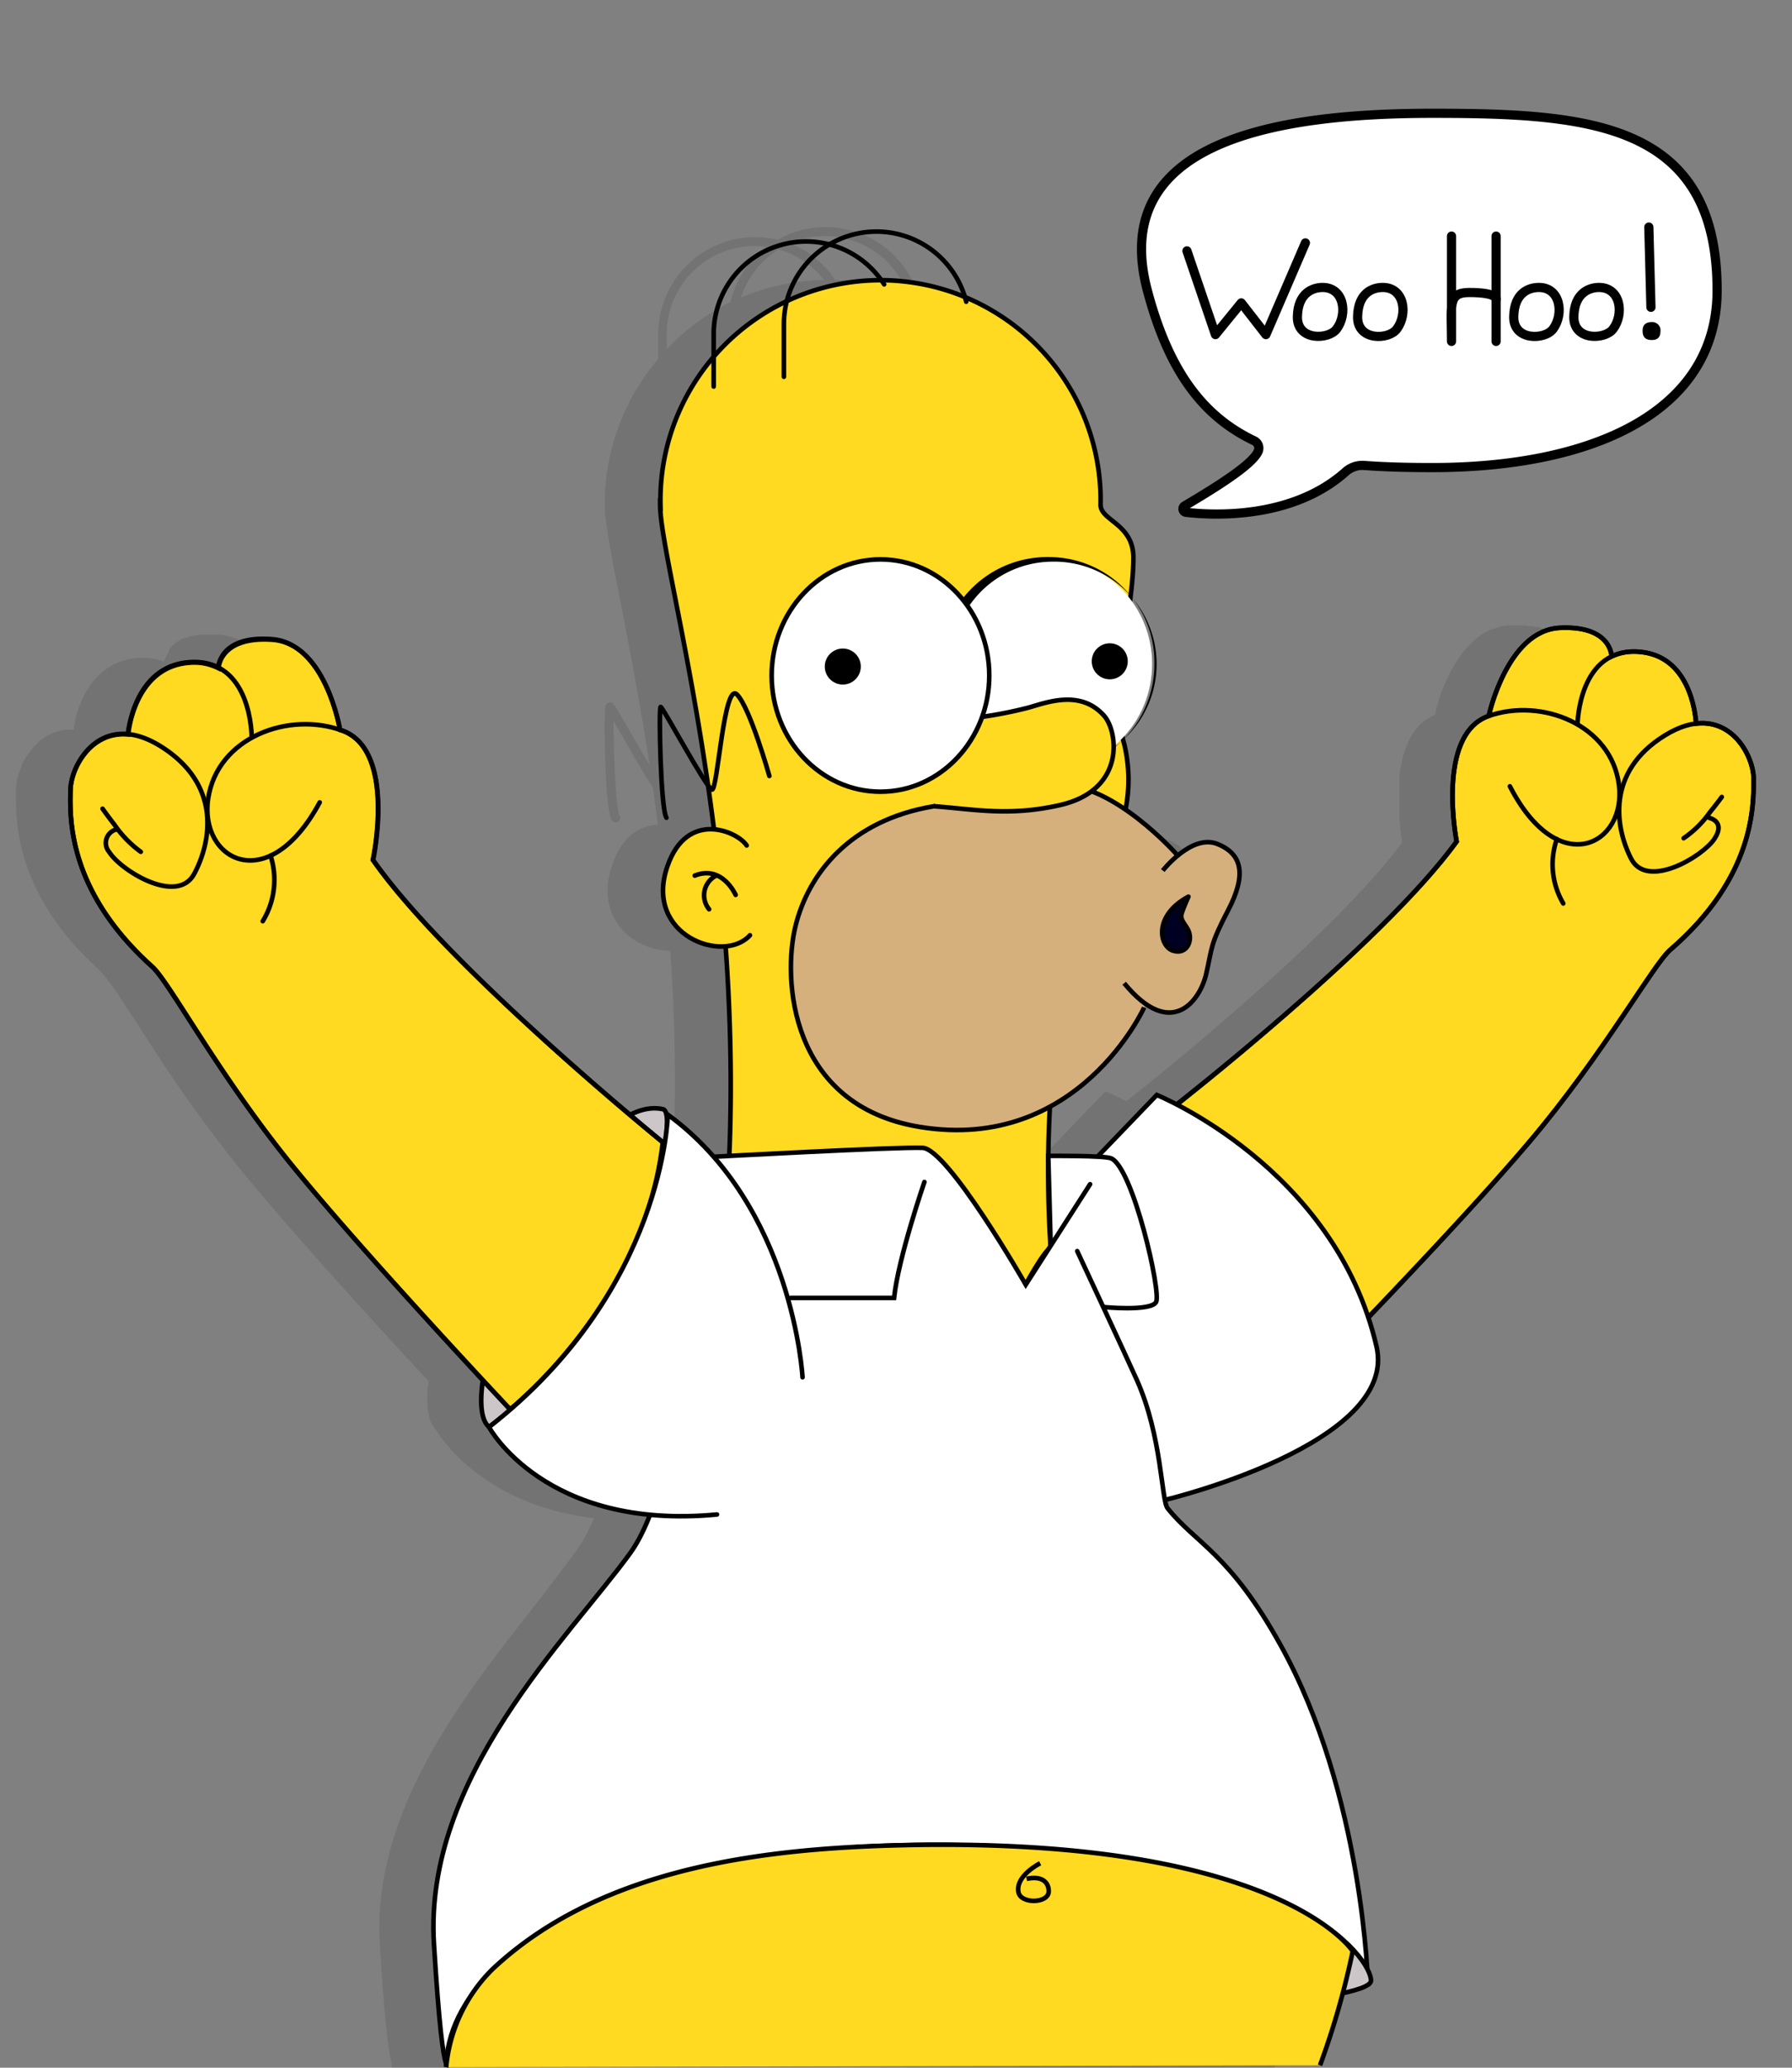<svg id="good_homer" xmlns="http://www.w3.org/2000/svg" viewBox="0 0 195 225"><rect x="0" y="0" width="195" height="225" fill="#808080" stroke="none"/><defs><style>.cls-1{opacity:0.1;}.cls-12,.cls-2{fill:#ffda21;}.cls-10,.cls-11,.cls-12,.cls-13,.cls-14,.cls-15,.cls-2,.cls-3,.cls-4,.cls-5,.cls-6,.cls-7,.cls-9{stroke:#000;}.cls-10,.cls-12,.cls-13,.cls-14,.cls-2,.cls-3,.cls-4,.cls-5,.cls-6,.cls-7{stroke-miterlimit:10;}.cls-10,.cls-11,.cls-12,.cls-2,.cls-3,.cls-4,.cls-5,.cls-6,.cls-7,.cls-9{stroke-width:0.5px;}.cls-14,.cls-15,.cls-3,.cls-4,.cls-9{fill:none;}.cls-12,.cls-14,.cls-15,.cls-3,.cls-6,.cls-9{stroke-linecap:round;}.cls-13,.cls-5,.cls-6,.cls-8{fill:#fff;}.cls-7{fill:#ccc6c9;}.cls-11,.cls-15,.cls-9{stroke-linejoin:round;}.cls-10{fill:#d5b07d;}.cls-11{fill:#000023;}</style></defs><g id="good_homer_shadow"><path class="cls-1" d="M185.71,84.78h0a5.13,5.13,0,0,0-.05-.65c0-.12,0-.25-.07-.37a1.59,1.59,0,0,0-.06-.3c0-.16-.08-.32-.13-.49s0-.12-.07-.19-.13-.37-.21-.55a1,1,0,0,0,0-.1A8,8,0,0,0,184,80.4l-.19-.23c-.12-.13-.25-.26-.38-.38l-.16-.17-.07,0a4.52,4.52,0,0,0-.75-.55l-.07,0-.15-.1a5.4,5.4,0,0,0-2.84-.67c-.14-1.26-.69-4.31-2.8-6.2l-.05,0a4.81,4.81,0,0,0-.62-.47l-.18-.12a5.54,5.54,0,0,0-.59-.32l-.26-.12a5.49,5.49,0,0,0-.65-.23l-.27-.08a8.18,8.18,0,0,0-1-.18l-.73,0h-.18c-.17,0-.35,0-.52,0l-.22,0-.44.07-.23.06-.4.11-.1,0c0-.09-.06-.19-.1-.29a.3.3,0,0,0,0-.08,3.13,3.13,0,0,0-.42-.74h0a4.06,4.06,0,0,0-1.81-1.32l0,0c-.16-.06-.32-.12-.5-.17l-.15,0-.45-.1-.22,0c-.14,0-.28,0-.43-.06l-.28,0-.41,0-.36,0-.8,0a5.77,5.77,0,0,0-1.05.15l-.32.1c-.22.07-.44.13-.65.22s-.23.12-.35.18a5.45,5.45,0,0,0-.53.29l-.34.24a5.32,5.32,0,0,0-.47.36l-.31.28-.42.41-.28.32-.38.46c-.08.12-.17.23-.25.34l-.34.5-.21.35c-.11.17-.21.35-.31.53l-.18.33-.28.56c-.05.1-.1.2-.14.3s-.18.41-.27.61l-.09.23c-.11.26-.21.52-.3.77v0c-.1.26-.18.5-.25.73l0,.08-.17.55,0,.13-.11.38s0,.07,0,.1,0,.14-.05.19-.26.14-.39.21-.3.15-.44.24a3.68,3.68,0,0,0-.44.34,2.76,2.76,0,0,0-.37.31,5,5,0,0,0-.37.42c-.1.12-.21.24-.3.37s-.2.32-.3.49-.16.27-.23.41-.16.36-.24.55-.13.3-.18.45-.12.39-.18.59-.1.32-.14.48l-.12.62c0,.17-.07.33-.09.49s-.06.43-.09.65,0,.32,0,.48,0,.44,0,.66,0,.31,0,.47,0,.43,0,.65,0,.3,0,.44,0,.43,0,.64,0,.27,0,.4,0,.42,0,.63,0,.23,0,.34l.06.6a2.28,2.28,0,0,1,0,.26c0,.21.05.39.08.57a.88.88,0,0,0,0,.16c0,.19,0,.34.07.49s0,.07,0,.1.05.3.07.41c-7.27,9.89-25.76,24.81-30,28.16-1.18-.61-1.91-.91-2-.93l-.3-.12-6.53,6.79c-1.51-.08-3.5-.08-4.65-.07,0-1.47.07-3,.16-4.65A26.66,26.66,0,0,0,119.27,110a4.67,4.67,0,0,0,2.34.72,3.84,3.84,0,0,0,.83-.09c2.07-.49,3.29-2.73,3.69-4.49.15-.62.25-1.12.33-1.55a15.5,15.5,0,0,1,2-5.27c1.24-2.38,1.59-4.22,1.06-5.62A4.05,4.05,0,0,0,127,91.37c-1.57-.6-3.17.15-4.39,1a35.27,35.27,0,0,0-5.23-4.57,17,17,0,0,0-.21-7.08c-.06-.21-.09-.43-.14-.65a11.88,11.88,0,0,0,.76-14.76,38,38,0,0,0,.36-4.74,5.23,5.23,0,0,0-2.46-4.38c-.69-.56-1.11-.92-1.11-1.36A24.47,24.47,0,0,0,100,32.49a10.52,10.52,0,0,0-15.37-6.4,10.55,10.55,0,0,0-13,10.26v2.71a24.35,24.35,0,0,0-5.83,15.82c0,1.86.71,5.5,1.7,10.54.94,4.83,2.12,10.88,3.19,17.84-.66-1.09-1.39-2.36-1.94-3.32-2.06-3.59-2.06-3.6-2.51-3.48a.56.56,0,0,0-.36.33c-.18.5-.11,11.38.71,12.49a.51.51,0,0,0,.4.2.52.52,0,0,0,.29-.09.48.48,0,0,0,.11-.68c-.39-.72-.64-7.32-.63-10.27l1.15,2c1.7,3,2.59,4.46,3.12,5.21.2,1.34.38,2.71.56,4.12h-.41c-1.46.18-3.45,1.08-4.57,4.37-1.19,3.5-.18,6.6,2.71,8.32a7.23,7.23,0,0,0,3.62,1h0a204.77,204.77,0,0,1,.37,21.79l-1.06,0a31.72,31.72,0,0,0-4.85-4.42l-.08-.06a.06.06,0,0,0,0,0,.89.89,0,0,0-.62-.58,5.62,5.62,0,0,0-3.62.52c-1.11-.94-2.4-2-3.83-3.29l-.72-.63-2.58-2.28-1-.9c-2.59-2.33-5.35-4.89-8-7.5l-1.75-1.73-.06-.06c-.52-.53-1-1-1.55-1.58s-1.12-1.16-1.66-1.74c-.78-.83-1.53-1.66-2.25-2.47l-.74-.84c-1.27-1.49-2.41-2.92-3.35-4.25A31.81,31.81,0,0,0,36,89.81c.26-3.81-.12-9.27-4.12-10.75h0a.43.43,0,0,1,0-.12c0-.06,0-.12-.05-.19s0-.18-.06-.28,0-.15-.06-.24-.06-.24-.09-.37a2.13,2.13,0,0,1-.07-.27c-.05-.17-.1-.35-.16-.54l-.06-.19c-.08-.26-.17-.53-.27-.8l-.1-.28c-.07-.19-.14-.38-.22-.57l-.16-.36-.23-.53L30.13,74l-.27-.51c-.07-.13-.15-.26-.23-.38a3.88,3.88,0,0,0-.3-.48c-.08-.13-.17-.25-.26-.38l-.34-.45c-.09-.12-.19-.23-.29-.34s-.26-.28-.39-.41l-.32-.31q-.23-.19-.45-.36l-.35-.26c-.16-.11-.34-.2-.52-.3l-.36-.19a6,6,0,0,0-.64-.23,3.19,3.19,0,0,0-.33-.11A6,6,0,0,0,24,69.06l-.83,0-.46,0h-.29l-.47,0-.22,0-.44.08-.19,0-.41.11-.16.05-.38.13-.11,0a6,6,0,0,0-.62.32.67.67,0,0,1-.11.07l-.25.18-.15.13-.15.12-.22.23-.07.09L18.3,71a.21.21,0,0,1,0,.06,4.83,4.83,0,0,0-.28.47h0a3.35,3.35,0,0,0-.18.46,6.28,6.28,0,0,0-2.11-.4h0c-.25,0-.5,0-.77,0a8.26,8.26,0,0,0-1.05.16l-.32.09-.63.2-.34.15c-.18.08-.35.17-.51.26l-.31.19a5.09,5.09,0,0,0-.45.31l-.27.22-.41.38-.21.21c-.15.17-.3.35-.44.53l-.09.12c-.16.22-.31.45-.45.68a2.53,2.53,0,0,0-.13.22c-.09.16-.18.32-.26.48l-.13.28-.19.42a2.33,2.33,0,0,1-.11.28l-.15.41a2.58,2.58,0,0,0-.08.26,3,3,0,0,0-.12.4,1.72,1.72,0,0,0-.07.21c0,.15-.07.29-.1.43s0,.09,0,.12c0,.18-.07.34-.1.48s0,.06,0,.1l0,.22A5.4,5.4,0,0,0,5.23,80a5.74,5.74,0,0,0-1.14.81l0,0,0,.06c-.17.16-.34.32-.5.5l-.09.11a7.68,7.68,0,0,0-1.16,1.82,1,1,0,0,1,0,.1c-.07.14-.12.29-.18.44l-.13.37-.09.32a4.35,4.35,0,0,0-.13.58l0,.13a6.14,6.14,0,0,0-.07.7h0s0,0,0,.06c0,.29,0,.62,0,1,0,3.33.55,9.94,7.44,17,.52.52,1.06,1,1.64,1.57a26.77,26.77,0,0,1,2.9,4l1,1.49c.56.88,1.18,1.84,1.83,2.84a154.68,154.68,0,0,0,9.5,13.22c1.74,2.14,3.85,4.61,6.08,7.16l1.94,2.2c4.63,5.23,9.49,10.51,12.56,13.81-.32,2.44-.12,4.3.75,5.21.14.24,4.7,8.21,17.24,9.7a17,17,0,0,1-1.83,3.43c-.88,1.22-1.89,2.54-3,4-6.94,9.15-19.44,23-18.46,38.91.53,8.54.93,11.74,1.3,13l0,.59h0l0,.35,95.61-.2h.34l.12-.32s1.34-3.66,2.43-7.61a7.57,7.57,0,0,0,2.76-1.11h.06v-.07a.84.84,0,0,0,.33-.6,3.6,3.6,0,0,0-.19-1.05c.37-5.35-2.19-22.16-9.74-35.73a40.41,40.41,0,0,0-9.25-11.82,26.42,26.42,0,0,1-3.07-3.1,1.4,1.4,0,0,1-.1-.25c3.61-.92,25.3-6.89,22.93-17.15-.23-1-.51-2-.82-2.92,5.27-5.51,12.65-13.37,17.38-19a172.21,172.21,0,0,0,11.37-15.47,42.51,42.51,0,0,1,3.87-5.34,32.21,32.21,0,0,0,4.3-4.46,21.85,21.85,0,0,0,4.94-14.5ZM80.64,32.38a9.64,9.64,0,0,1,4.09-5.24,9.57,9.57,0,0,1,4.93,3.32A24.22,24.22,0,0,0,80.64,32.38Zm9.13-6.69a9.55,9.55,0,0,1,9,6.32,24.34,24.34,0,0,0-7.9-1.55,10.5,10.5,0,0,0-4.94-4A9.47,9.47,0,0,1,89.77,25.69ZM72.55,36.35a9.59,9.59,0,0,1,9.58-9.58,10.86,10.86,0,0,1,1.28.09,10.64,10.64,0,0,0-3.92,6A24.67,24.67,0,0,0,72.55,38Z"/></g><g id="good_homer-2" data-name="good_homer"><path class="cls-2" d="M71.83,54.88c0,6.48,9,35.78,7.52,71.12-.13,3.13,21.84,11.89,32.27,13.75,0,0,2.15-3.93,2.72-3.93,0,0-1.17-14.35,1.28-27.07,1.26-6.53,5.12-14.08,6.71-20a16.57,16.57,0,0,0,0-7.8c-1.71-6,1-14.05,1-20.28,0-3.68-3.57-4-3.57-5.74a23.95,23.95,0,1,0-47.89,0Z"/><path class="cls-2" d="M158.51,91.57S156.22,79.92,162,77.91c0,0,2-9.32,7.74-9.59,5.11-.25,5.59,2.5,5.64,3.11a5.78,5.78,0,0,1,3.14-.49c5.47.52,6,7,6.05,7.8,4.15-.49,6.25,3.71,6.26,6,0,2.91.1,10.67-9.07,18.59-1.86,1.61-7.25,11.34-15.3,20.86s-23.66,25.46-23.66,25.46l-15.36-29S150.29,102.89,158.51,91.57Z"/><path class="cls-3" d="M164.3,85.56c5.28,10.29,12.71,6.37,11.87-.16s-8.4-9.51-14.18-7.49-3.48,13.66-3.48,13.66c-8.22,11.32-31.08,29.13-31.08,29.13"/><path class="cls-4" d="M162,77.91s2-9.32,7.74-9.59,5.64,3.23,5.64,3.23"/><path class="cls-4" d="M171.66,78.83s.1-8.54,6.85-7.89c5.86.56,6.05,7.89,6.05,7.89"/><path class="cls-3" d="M187.36,86.72s-.57.78-1.31,1.69a11.23,11.23,0,0,1-2.84,2.8"/><path class="cls-3" d="M142.79,149.69s15.61-15.94,23.66-25.46,13.44-19.25,15.3-20.86c9.17-7.92,9.07-15.68,9.07-18.59s-3.25-8.7-9.65-4.76-5.42,10-3.68,13.41,7.81-.24,9.07-2.15S186,89,186,89"/><path class="cls-3" d="M170.11,98.31a8.39,8.39,0,0,1-.7-7"/><path class="cls-5" d="M114.12,131.38l11.76-12.23s19.41,7.87,23.91,27.38c2.44,10.6-23,16.68-23,16.68"/><path class="cls-6" d="M120,142.22s5.21.52,5.8-.53-2.51-14.59-4.88-15.64c-.74-.33-6.85-.27-6.85-.27l.27,10"/><path class="cls-6" d="M117.22,136.14s5.38,11.54,6.5,14.05c2.74,6.15,2.64,13.07,3.34,13.94,3.08,3.84,6.73,4.88,12.27,14.85,9.08,16.32,9.54,37.15,9.54,37.15s-1.82-15.24-47.49-15.37S49,223.86,49,223.86s-.66,5.8-1.78-12.35S61.92,178.18,68.58,169s8.58-43.1,8.58-43.1,20.46-1.12,23.23-1,11.23,14.89,11.23,14.89l7-10.93"/><path class="cls-7" d="M72.15,120.7c-9.69-2.15-23.32,30.76-18.94,34.58a51,51,0,0,0,12.68-13.6C71.41,132.68,73.6,121,72.15,120.7Z"/><ellipse class="cls-8" cx="114.34" cy="72.26" rx="11.03" ry="11.4"/><path d="M114.34,61.12a11.15,11.15,0,1,1-10.78,11.14,11,11,0,0,1,10.78-11.14m0-.5a11.65,11.65,0,1,0,11.28,11.64,11.46,11.46,0,0,0-11.28-11.64Z"/><circle cx="120.76" cy="71.96" r="1.96"/><path class="cls-9" d="M83.72,84.44s-2.1-7.45-3.53-8.87-2.1,10.52-2.72,10.35-5.35-9-5.58-9,0,11.2.63,12.06"/><path class="cls-10" d="M128.07,93s-6.88-7.79-12.79-7.56S106,87,101.57,87.74c-9.09,1.53-13.59,7.33-15,13s-.74,19.56,13.53,21.89c17.25,2.82,24.4-13,24.4-13"/><path class="cls-10" d="M126.53,94.73s3.13-4,5.92-2.9,3.18,3.41,1.19,7.22-1.71,4-2.39,6.94-3.81,7.22-8.92,1"/><path class="cls-11" d="M129.32,97.57s-.49,1.07-.72,1.77.25,1.07.64,1.76c.63,1.1,0,2.82-1.56,2.36S125.49,99.62,129.32,97.57Z"/><path class="cls-3" d="M105.14,32.83A10.07,10.07,0,0,0,85.3,35.27V41"/><path class="cls-3" d="M96.21,30.94a10.06,10.06,0,0,0-18.55,5.41v5.71"/><path class="cls-2" d="M7.67,86c0-2.35,2.2-6.47,6.28-6.08l0,0s.61-7.34,6.62-7.8a5.86,5.86,0,0,1,3.2.59c.07-.69.7-3.44,5.84-3.1C35.45,70,37,79.43,37,79.43h0l.27.08c5.87,2.18,3.3,14.06,3.3,14.06,8.18,11.74,31.55,30.73,31.55,30.73-2,17.5-16.62,29.06-16.62,29.06s-15.66-16.63-23.71-26.53-13.37-20-15.24-21.65C7.35,96.9,7.6,89,7.67,86Z"/><path class="cls-3" d="M72.15,124.31s-23.37-19-31.55-30.73c0,0,2.57-11.88-3.3-14.06s-13.66.72-14.65,7.39,6.53,10.82,12.14.4"/><path class="cls-4" d="M37,79.43S35.45,70,29.58,69.55s-5.86,3.26-5.86,3.26"/><path class="cls-4" d="M27.39,80.28s.07-8.75-6.85-8.22c-6,.46-6.62,7.8-6.62,7.8"/><path class="cls-3" d="M11.16,88s.57.81,1.31,1.76a12,12,0,0,0,2.85,2.93"/><path class="cls-4" d="M12.81,90.23a1.51,1.51,0,0,0-.92,2.49c1.25,2,7.39,5.81,9.24,2.37s3-9.63-3.5-13.79S7.73,83,7.67,86s-.32,10.91,8.91,19.2c1.87,1.69,7.19,11.75,15.24,21.65s23.71,26.53,23.71,26.53"/><path class="cls-3" d="M28.59,100.24a8.61,8.61,0,0,0,.85-7.13"/><path class="cls-12" d="M81.25,92c-.94-1.49-6.49-4-8.64,2.31-2.55,7.48,6.14,10.63,9,7.46"/><path class="cls-3" d="M80.05,97.38s-1.45-3.31-4.45-2.1"/><path class="cls-3" d="M77.82,95.34a2.4,2.4,0,0,0-.66,3.6"/><path class="cls-2" d="M106.92,78a46.79,46.79,0,0,0,5-1c2-.57,5.67-2,8.23.89,1.51,1.71,2.38,8.09-4.83,9.72-5.52,1.25-9.27.45-13.71.12"/><path class="cls-8" d="M95.81,86.15C89.28,86.15,84,80.48,84,73.51s5.31-12.64,11.84-12.64,11.84,5.67,11.84,12.64S102.34,86.15,95.81,86.15Z"/><path d="M95.81,61.12c6.39,0,11.59,5.56,11.59,12.39S102.2,85.9,95.81,85.9,84.22,80.34,84.22,73.51s5.2-12.39,11.59-12.39m0-.5c-6.68,0-12.09,5.77-12.09,12.89S89.13,86.4,95.81,86.4s12.09-5.77,12.09-12.89-5.41-12.89-12.09-12.89Z"/><circle cx="91.71" cy="72.53" r="1.96"/><path class="cls-3" d="M100.59,128.62s-2.84,8.25-3.3,12.61H86.05"/><path class="cls-6" d="M87.33,149.87s-1-18.61-14.66-28.58c0,0-.33,19.08-19.46,34,0,0,6.07,11.29,24.81,9.51"/><path class="cls-7" d="M149.19,215.52c0-2.35-8.1-14.82-47.81-14.76-20.79,0-51.78,7.35-52.83,23.71,0,0,25.14-4.86,49.84-4.86S149.19,217.88,149.19,215.52Z"/><path class="cls-2" d="M143.64,224.74a88.14,88.14,0,0,0,3.56-12.42s-8-12.44-48.81-11.54c-14.72.33-32.79,2.24-44.78,13.48a17.2,17.2,0,0,0-5.06,10.68"/><path class="cls-4" d="M113.19,202.75s-2.69,1.33-2.37,3.13c.23,1.33,3.3,1.27,3.3-.08,0-1-.76-1.72-2.41-1.35"/></g><g id="woohoo_txt"><path class="cls-13" d="M124.85,31.6c-4.27-16.17,13.86-19.27,31-19.27s31,1,31,19.27c0,13.41-13.86,19.28-31,19.28-2.64,0-5.1-.06-7.38-.23a2.74,2.74,0,0,0-2,.65c-5.81,5.22-14.39,4.8-17.41,4.45a.38.38,0,0,1-.14-.71c4.13-2.44,7.45-4.62,8-5.95a.89.89,0,0,0-.47-1.14C130.93,45.31,127.19,40.44,124.85,31.6Z"/><path class="cls-14" d="M150.47,31.28c-1.05,0-2.69.53-2.74,3.18S151.13,37,152,35.8C153.21,34.18,152.83,31.28,150.47,31.28Z"/><path class="cls-14" d="M143.92,31.28c-1,0-2.69.53-2.74,3.18s3.4,2.52,4.27,1.34C146.66,34.18,146.28,31.28,143.92,31.28Z"/><path class="cls-14" d="M174,31.28c-1,0-2.69.53-2.74,3.18s3.4,2.52,4.27,1.34C176.75,34.18,176.37,31.28,174,31.28Z"/><path class="cls-14" d="M167.46,31.28c-1.05,0-2.69.53-2.74,3.18S168.12,37,169,35.8C170.2,34.18,169.82,31.28,167.46,31.28Z"/><path class="cls-15" d="M162.8,32.57s.21-.74-2.93-.74c-2.37,0-1.92,1.42-1.92,5.32V25.69"/><line class="cls-15" x1="162.8" y1="37.15" x2="162.8" y2="25.69"/><line class="cls-15" x1="179.42" y1="24.71" x2="179.65" y2="33.44"/><path d="M180.69,36c0,.53-.17,1-.95,1s-1-.43-1-1,.26-.95,1-.95A.89.89,0,0,1,180.69,36Z"/><polyline class="cls-15" points="129.16 27.3 132.26 36.41 135.07 32.96 137.75 36.41 142.05 26.43"/></g></svg>